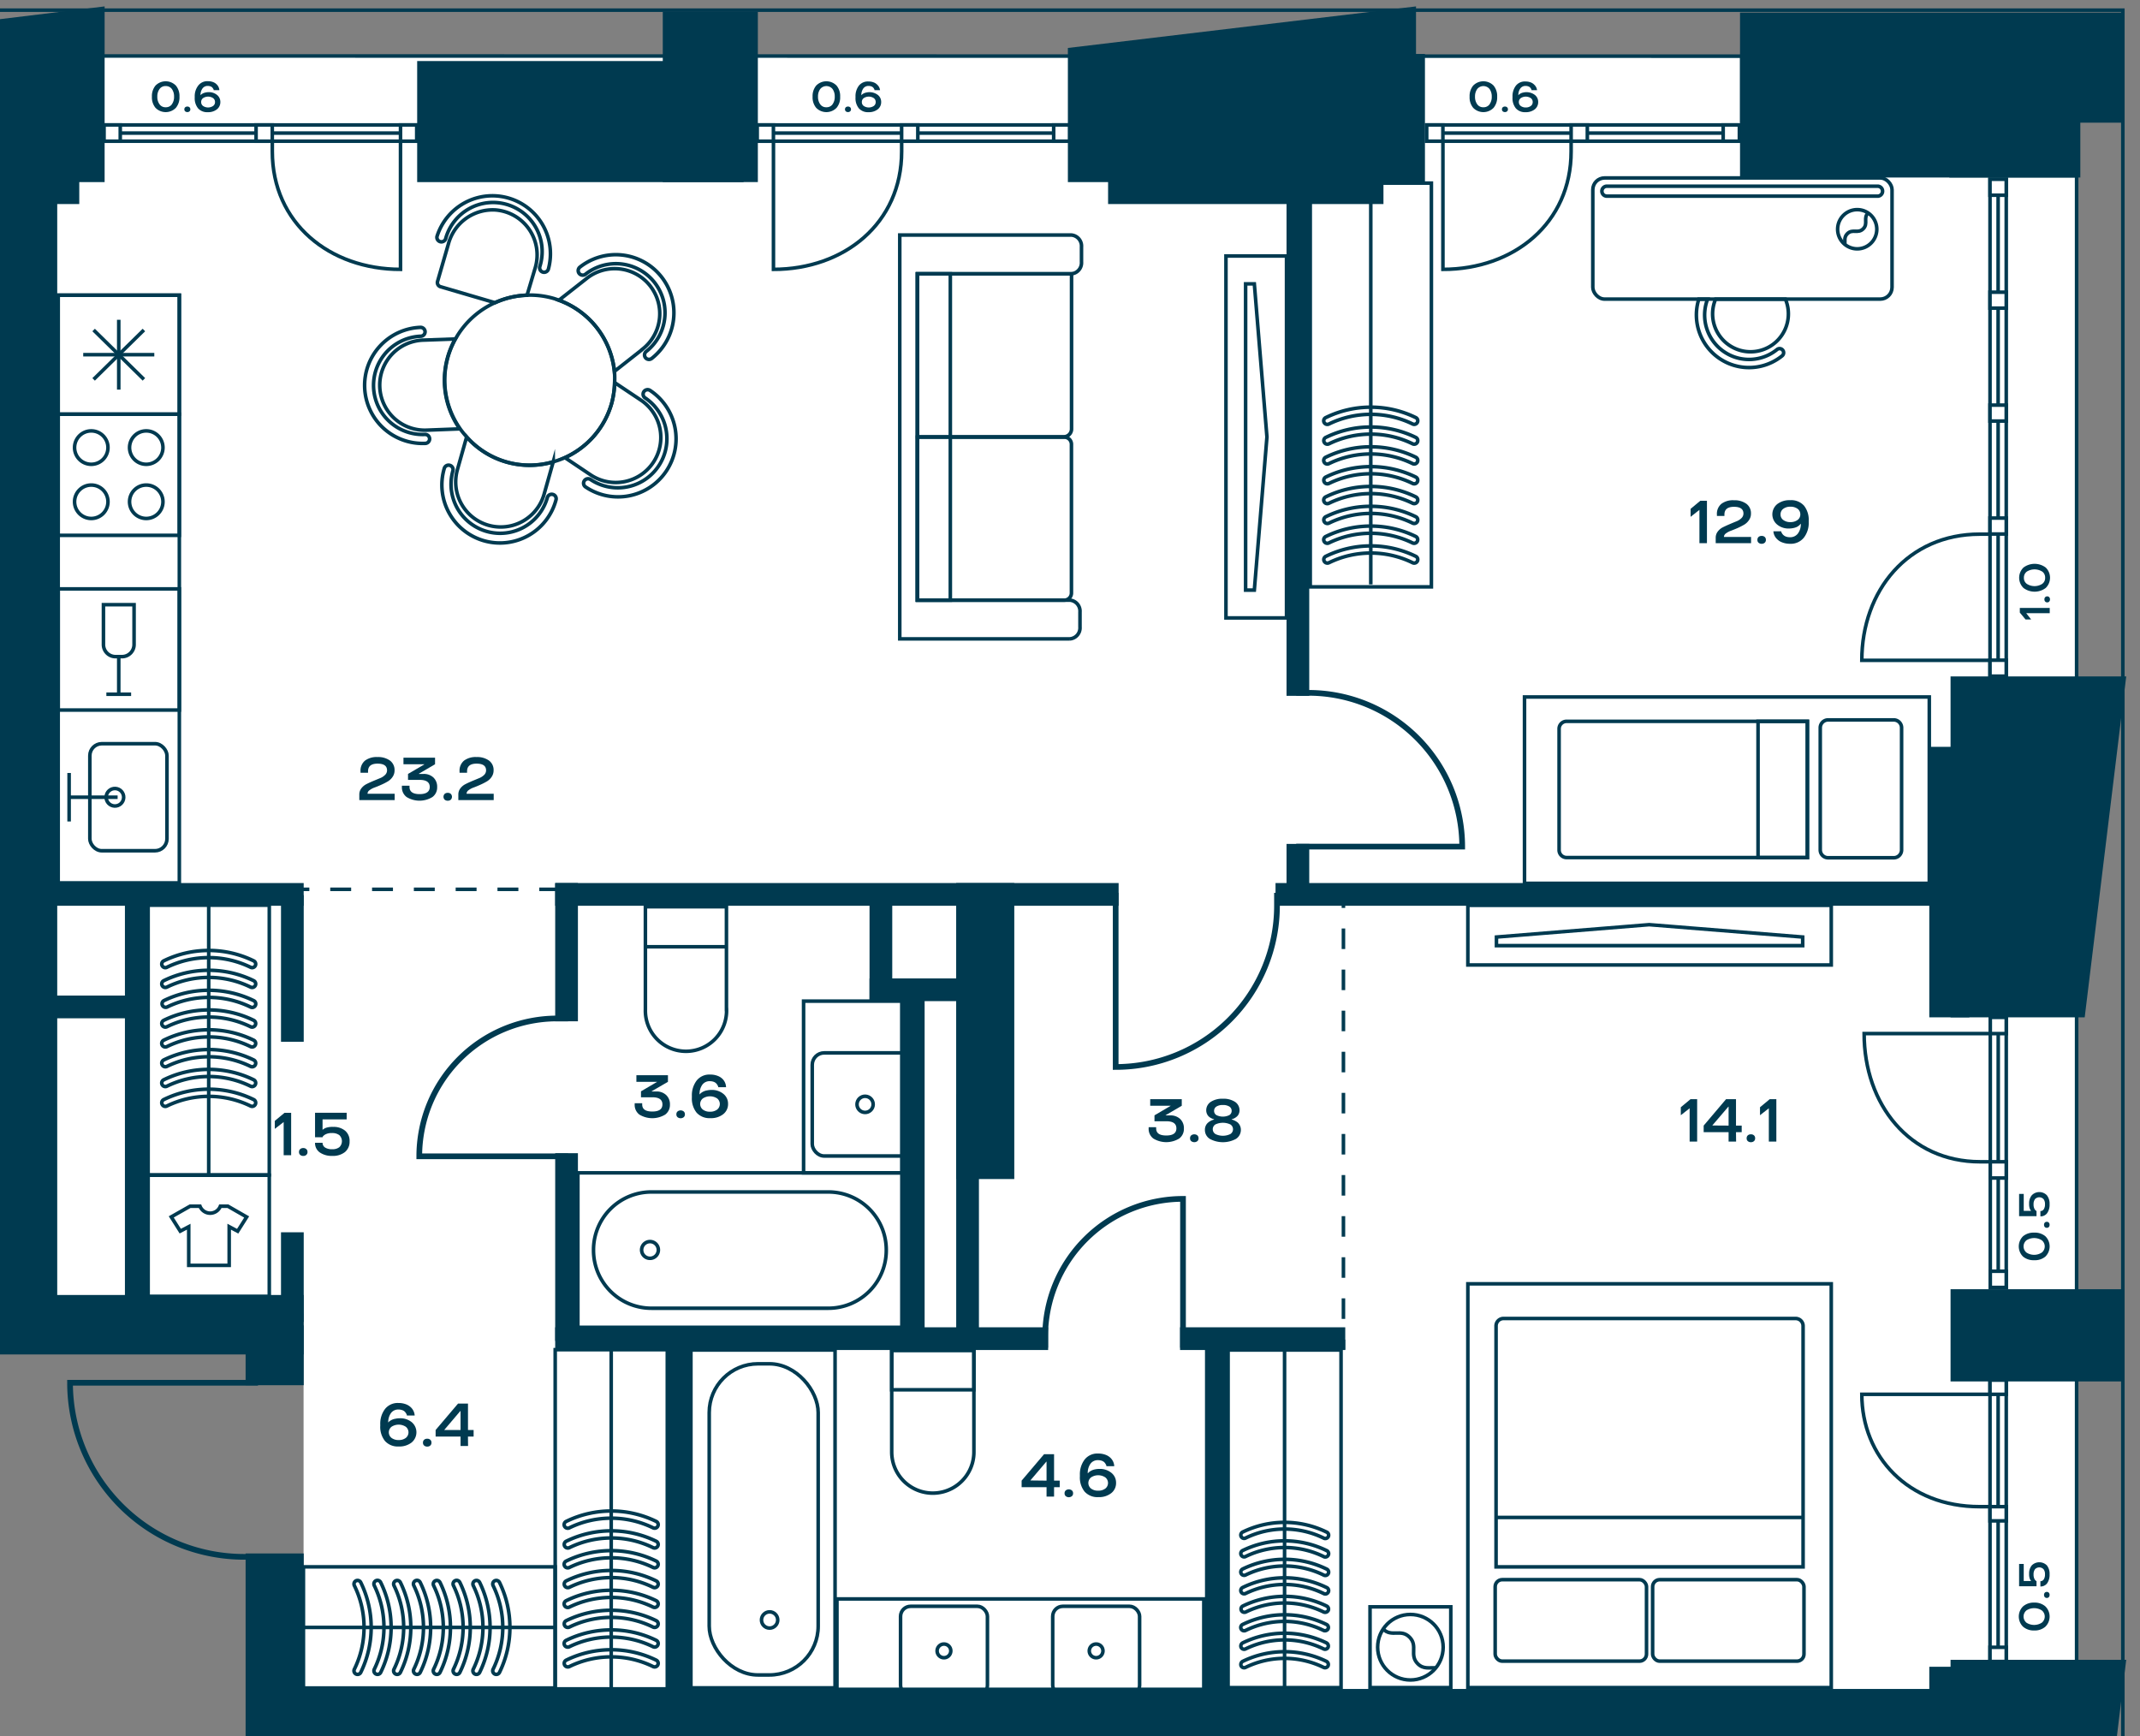 <svg id="Слой_1" data-name="Слой 1" xmlns="http://www.w3.org/2000/svg" xmlns:xlink="http://www.w3.org/1999/xlink" viewBox="0 0 600.95 487.56"><rect x="0" y="0" width="600.95" height="487.56" fill="#808080" stroke="none"/><defs><clipPath id="clip-path"><polygon points="0 0.28 0 380.41 18.27 380.41 18.27 487.56 599.81 487.56 599.81 0.28 0 0.28" fill="none"/></clipPath></defs><rect x="85.25" y="478.87" width="498.89" height="8.69" fill="#fff"/><polygon points="10.42 15.91 10.42 368.89 85.25 368.89 85.25 474.63 583.35 474.63 583.35 355.05 583.35 284.12 583.35 15.91 10.42 15.91" fill="#fff"/><polygon points="0 17.14 0 368.35 1.58 368.32 1.58 17.14 0 17.14" fill="#fff"/><g clip-path="url(#clip-path)"><rect x="-566.82" y="2.85" width="1162.95" height="2240.57" fill="none" stroke="#003a50" stroke-miterlimit="10"/><polygon points="-554.24 1107.02 -554.24 2230.57 583.15 2230.57 583.15 15.79 -554.24 15.64 -554.24 1036.31 -554.24 1107.02" fill="none" stroke="#003a50" stroke-miterlimit="10"/></g><rect x="212.64" y="35.09" width="87.81" height="4.56" fill="#fff"/><rect x="212.64" y="35.09" width="87.81" height="4.56" fill="none" stroke="#003a50" stroke-miterlimit="10"/><line x1="300.45" y1="37.37" x2="212.64" y2="37.37" fill="none" stroke="#003a50" stroke-miterlimit="10"/><rect x="295.89" y="35.09" width="4.55" height="4.56" fill="#fff"/><rect x="295.89" y="35.09" width="4.55" height="4.56" fill="none" stroke="#003a50" stroke-miterlimit="10"/><rect x="212.64" y="35.09" width="4.55" height="4.56" fill="#fff"/><rect x="212.64" y="35.09" width="4.55" height="4.56" fill="none" stroke="#003a50" stroke-miterlimit="10"/><rect x="253.2" y="35.09" width="4.55" height="4.56" fill="#fff"/><rect x="253.19" y="35.09" width="4.55" height="4.56" fill="none" stroke="#003a50" stroke-miterlimit="10"/><g clip-path="url(#clip-path)"><path d="M253.2,39.64v2.9c0,20.15-16.12,33.1-36,33.1v-36" fill="none" stroke="#003a50" stroke-miterlimit="10"/></g><rect x="400.65" y="35.09" width="87.8" height="4.56" fill="#fff"/><rect x="400.65" y="35.09" width="87.8" height="4.56" fill="none" stroke="#003a50" stroke-miterlimit="10"/><line x1="488.45" y1="37.37" x2="400.65" y2="37.37" fill="none" stroke="#003a50" stroke-miterlimit="10"/><rect x="483.9" y="35.09" width="4.55" height="4.56" fill="#fff"/><rect x="483.9" y="35.09" width="4.55" height="4.56" fill="none" stroke="#003a50" stroke-miterlimit="10"/><rect x="400.64" y="35.09" width="4.55" height="4.56" fill="#fff"/><rect x="400.64" y="35.09" width="4.55" height="4.56" fill="none" stroke="#003a50" stroke-miterlimit="10"/><rect x="441.2" y="35.09" width="4.55" height="4.56" fill="#fff"/><rect x="441.2" y="35.09" width="4.55" height="4.56" fill="none" stroke="#003a50" stroke-miterlimit="10"/><g clip-path="url(#clip-path)"><path d="M441.2,39.64v2.9c0,20.15-16.12,33.1-36,33.1v-36" fill="none" stroke="#003a50" stroke-miterlimit="10"/></g><rect x="29.22" y="35.09" width="87.81" height="4.56" fill="#fff"/><rect x="29.22" y="35.09" width="87.81" height="4.56" fill="none" stroke="#003a50" stroke-miterlimit="10"/><line x1="29.22" y1="37.37" x2="117.03" y2="37.37" fill="none" stroke="#003a50" stroke-miterlimit="10"/><rect x="29.22" y="35.09" width="4.55" height="4.56" fill="#fff"/><rect x="29.22" y="35.09" width="4.55" height="4.56" fill="none" stroke="#003a50" stroke-miterlimit="10"/><rect x="112.47" y="35.09" width="4.55" height="4.56" fill="#fff"/><rect x="112.47" y="35.09" width="4.55" height="4.56" fill="none" stroke="#003a50" stroke-miterlimit="10"/><rect x="71.92" y="35.09" width="4.55" height="4.56" fill="#fff"/><rect x="71.91" y="35.09" width="4.55" height="4.56" fill="none" stroke="#003a50" stroke-miterlimit="10"/><g clip-path="url(#clip-path)"><path d="M76.47,39.64v2.9c0,20.15,16.12,33.1,36,33.1v-36" fill="none" stroke="#003a50" stroke-miterlimit="10"/></g><rect x="558.83" y="50.34" width="4.56" height="139.53" fill="#fff"/><rect x="558.83" y="50.34" width="4.56" height="139.53" fill="none" stroke="#003a50" stroke-miterlimit="10"/><line x1="561.11" y1="50.34" x2="561.11" y2="189.87" fill="none" stroke="#003a50" stroke-miterlimit="10"/><rect x="558.83" y="82.05" width="4.56" height="4.48" fill="#fff"/><rect x="558.83" y="82.05" width="4.56" height="4.48" fill="none" stroke="#003a50" stroke-miterlimit="10"/><rect x="558.83" y="113.76" width="4.56" height="4.48" fill="#fff"/><rect x="558.83" y="113.76" width="4.56" height="4.48" fill="none" stroke="#003a50" stroke-miterlimit="10"/><rect x="558.83" y="50.34" width="4.56" height="4.48" fill="#fff"/><rect x="558.83" y="50.34" width="4.56" height="4.48" fill="none" stroke="#003a50" stroke-miterlimit="10"/><rect x="558.83" y="185.39" width="4.56" height="4.48" fill="#fff"/><rect x="558.83" y="185.39" width="4.56" height="4.48" fill="none" stroke="#003a50" stroke-miterlimit="10"/><rect x="558.83" y="145.48" width="4.56" height="4.48" fill="#fff"/><rect x="558.83" y="145.48" width="4.56" height="4.48" fill="none" stroke="#003a50" stroke-miterlimit="10"/><g clip-path="url(#clip-path)"><path d="M558.83,150h-2.9c-20.15,0-33.1,15.86-33.1,35.43h36" fill="none" stroke="#003a50" stroke-miterlimit="10"/></g><rect x="558.91" y="285.69" width="4.48" height="75.84" fill="#fff"/><rect x="558.91" y="285.69" width="4.48" height="75.84" fill="none" stroke="#003a50" stroke-miterlimit="10"/><line x1="561.14" y1="361.53" x2="561.14" y2="285.69" fill="none" stroke="#003a50" stroke-miterlimit="10"/><rect x="558.91" y="356.98" width="4.48" height="4.55" fill="#fff"/><rect x="558.91" y="356.98" width="4.48" height="4.55" fill="none" stroke="#003a50" stroke-miterlimit="10"/><rect x="558.91" y="285.69" width="4.48" height="4.56" fill="#fff"/><rect x="558.91" y="285.69" width="4.48" height="4.56" fill="none" stroke="#003a50" stroke-miterlimit="10"/><rect x="558.91" y="326.24" width="4.48" height="4.56" fill="#fff"/><rect x="558.91" y="326.24" width="4.48" height="4.56" fill="none" stroke="#003a50" stroke-miterlimit="10"/><g clip-path="url(#clip-path)"><path d="M558.91,326.24h-2.86c-19.83,0-32.57-16.12-32.57-36h35.43" fill="none" stroke="#003a50" stroke-miterlimit="10"/></g><rect x="558.83" y="387.55" width="4.56" height="79.01" fill="#fff"/><rect x="558.83" y="387.55" width="4.56" height="79.01" fill="none" stroke="#003a50" stroke-miterlimit="10"/><line x1="561.11" y1="466.56" x2="561.11" y2="387.55" fill="none" stroke="#003a50" stroke-miterlimit="10"/><rect x="558.83" y="462.58" width="4.56" height="3.99" fill="#fff"/><rect x="558.83" y="462.58" width="4.56" height="3.99" fill="none" stroke="#003a50" stroke-miterlimit="10"/><rect x="558.83" y="387.55" width="4.56" height="3.99" fill="#fff"/><rect x="558.83" y="387.55" width="4.56" height="3.99" fill="none" stroke="#003a50" stroke-miterlimit="10"/><rect x="558.83" y="423.09" width="4.56" height="3.99" fill="#fff"/><rect x="558.83" y="423.09" width="4.56" height="3.99" fill="none" stroke="#003a50" stroke-miterlimit="10"/><g clip-path="url(#clip-path)"><path d="M558.83,423.09h-2.9c-20.15,0-33.1-14.12-33.1-31.55h36" fill="none" stroke="#003a50" stroke-miterlimit="10"/></g><rect x="412.2" y="254.23" width="102.05" height="16.75" fill="none" stroke="#003a50" stroke-miterlimit="10"/><polygon points="420.23 263.13 463.12 259.66 506.23 263.13 506.23 265.55 420.23 265.55 420.23 263.13" fill="none" stroke="#003a50" stroke-miterlimit="10"/><rect x="428.11" y="195.72" width="113.67" height="52.33" fill="none" stroke="#003a50" stroke-miterlimit="10"/><g clip-path="url(#clip-path)"><path d="M437.82,204.66v34.05a2.1,2.1,0,0,0,2.1,2.1h67.63V202.56H439.92A2.1,2.1,0,0,0,437.82,204.66Z" fill="none" stroke="#003a50" stroke-miterlimit="10"/></g><rect x="493.69" y="202.56" width="13.85" height="38.26" fill="none" stroke="#003a50" stroke-miterlimit="10"/><g clip-path="url(#clip-path)"><path d="M534,204.37v34.3a2.2,2.2,0,0,1-2.21,2.2H513.36a2.2,2.2,0,0,1-2.2-2.2v-34.3a2.21,2.21,0,0,1,2.2-2.21h18.47A2.21,2.21,0,0,1,534,204.37Z" fill="none" stroke="#003a50" stroke-miterlimit="10"/></g><rect x="235.03" y="449" width="103.02" height="25.39" fill="none" stroke="#003a50" stroke-miterlimit="10"/><g clip-path="url(#clip-path)"><rect x="252.89" y="451.07" width="24.4" height="25.04" rx="2.83" fill="none" stroke="#003a50" stroke-miterlimit="10"/><path d="M265.09,461.67a1.92,1.92,0,1,0,1.91,1.92A1.91,1.91,0,0,0,265.09,461.67Z" fill="none" stroke="#003a50" stroke-miterlimit="10"/><rect x="295.62" y="451.07" width="24.4" height="25.04" rx="2.83" fill="none" stroke="#003a50" stroke-miterlimit="10"/><path d="M307.82,461.67a1.92,1.92,0,1,0,1.91,1.92A1.91,1.91,0,0,0,307.82,461.67Z" fill="none" stroke="#003a50" stroke-miterlimit="10"/></g><rect x="194.02" y="379.1" width="40.48" height="94.87" fill="none" stroke="#003a50" stroke-miterlimit="10"/><g clip-path="url(#clip-path)"><rect x="199.16" y="382.97" width="30.6" height="87.38" rx="13.7" fill="none" stroke="#003a50" stroke-miterlimit="10"/><circle cx="216.12" cy="454.91" r="2.28" fill="none" stroke="#003a50" stroke-miterlimit="10"/><path d="M273.49,407.75V379.19H250.41v28.56a11.54,11.54,0,0,0,23.08,0Z" fill="none" stroke="#003a50" stroke-miterlimit="10"/></g><rect x="250.41" y="379.19" width="23.08" height="11.08" fill="none" stroke="#003a50" stroke-miterlimit="10"/><g clip-path="url(#clip-path)"><path d="M119.37,93.11a1.26,1.26,0,0,1-1.21,1.31A13.79,13.79,0,0,0,119.23,122a1.26,1.26,0,1,1,.1,2.51,16.3,16.3,0,0,1-1.27-32.58A1.27,1.27,0,0,1,119.37,93.11Z" fill="none" stroke="#003a50" stroke-miterlimit="10"/><path d="M126.31,130.67a1.25,1.25,0,0,1,.87,1.55,13.78,13.78,0,0,0,26.53,7.5,1.26,1.26,0,0,1,1.56-.87,1.24,1.24,0,0,1,.86,1.55,16.3,16.3,0,1,1-31.37-8.86A1.26,1.26,0,0,1,126.31,130.67Z" fill="none" stroke="#003a50" stroke-miterlimit="10"/><path d="M164.09,135a1.26,1.26,0,0,1,1.74-.35,13.78,13.78,0,1,0,15.33-22.91,1.26,1.26,0,0,1,1.4-2.1,16.3,16.3,0,1,1-18.12,27.1A1.25,1.25,0,0,1,164.09,135Z" fill="none" stroke="#003a50" stroke-miterlimit="10"/><path d="M181.27,100.46a1.26,1.26,0,0,1,.21-1.77A13.78,13.78,0,1,0,164.42,77a1.26,1.26,0,0,1-1.56-2A16.3,16.3,0,0,1,183,100.67,1.26,1.26,0,0,1,181.27,100.46Z" fill="none" stroke="#003a50" stroke-miterlimit="10"/><path d="M152.44,76.41a1.27,1.27,0,0,1-.85-1.56,13.79,13.79,0,1,0-26.46-7.75,1.26,1.26,0,0,1-2.41-.71A16.3,16.3,0,0,1,154,75.55,1.26,1.26,0,0,1,152.44,76.41Z" fill="none" stroke="#003a50" stroke-miterlimit="10"/><path d="M129.2,120.43l-9.36.36a12.65,12.65,0,1,1-1-25.28l9-.32a23.7,23.7,0,0,0,1.28,25.24Z" fill="none" stroke="#003a50" stroke-miterlimit="10"/><path d="M155.36,129.67l-2.56,9.08a12.65,12.65,0,1,1-24.36-6.84l2.6-9.2a23.6,23.6,0,0,0,24.32,7Z" fill="none" stroke="#003a50" stroke-miterlimit="10"/><path d="M183.44,129.87a12.67,12.67,0,0,1-17.52,3.52l-7.28-4.88a23.88,23.88,0,0,0,13.12-15.24,24.8,24.8,0,0,0,.84-5.84l7.36,4.92A12.63,12.63,0,0,1,183.44,129.87Z" fill="none" stroke="#003a50" stroke-miterlimit="10"/><path d="M180.24,98.23l-7.72,6.08a23.88,23.88,0,0,0-15.56-20l7.64-6a12.65,12.65,0,1,1,15.64,19.88Z" fill="none" stroke="#003a50" stroke-miterlimit="10"/><path d="M150.32,75.15,148,82.91A23.58,23.58,0,0,0,139,85l-15.28-4.48a1.21,1.21,0,0,1-.84-1.52l3.08-10.64a12.87,12.87,0,0,1,13.2-9.4A12.67,12.67,0,0,1,150.32,75.15Z" fill="none" stroke="#003a50" stroke-miterlimit="10"/><path d="M172.6,107.43a24.8,24.8,0,0,1-.84,5.84,23.88,23.88,0,0,1-13.12,15.24,24.6,24.6,0,0,1-3.28,1.16,23.6,23.6,0,0,1-24.32-7,25.46,25.46,0,0,1-1.84-2.28,23.7,23.7,0,0,1-1.28-25.24A24,24,0,0,1,139,85a23.84,23.84,0,0,1,16.32-1.24c.56.16,1.12.36,1.68.56a23.88,23.88,0,0,1,15.56,20A27.09,27.09,0,0,1,172.6,107.43Z" fill="none" stroke="#003a50" stroke-miterlimit="10"/></g><rect x="16.34" y="82.89" width="34.02" height="165.04" fill="none" stroke="#003a50" stroke-miterlimit="10"/><rect x="344.87" y="379.1" width="31.72" height="94.81" fill="none" stroke="#003a50" stroke-miterlimit="10"/><g clip-path="url(#clip-path)"><path d="M204,283.48V254.63H181.24v28.85a11.4,11.4,0,1,0,22.79,0Z" fill="none" stroke="#003a50" stroke-miterlimit="10"/></g><line x1="181.24" y1="265.86" x2="204.03" y2="265.86" fill="none" stroke="#003a50" stroke-miterlimit="10"/><rect x="162.28" y="329.35" width="90.98" height="43.38" fill="none" stroke="#003a50" stroke-miterlimit="10"/><g clip-path="url(#clip-path)"><path d="M182.93,334.72h49.69A16.26,16.26,0,0,1,248.88,351v.11a16.26,16.26,0,0,1-16.26,16.26H182.93a16.26,16.26,0,0,1-16.26-16.26V351A16.25,16.25,0,0,1,182.93,334.72Z" fill="none" stroke="#003a50" stroke-miterlimit="10"/><path d="M184.88,351a2.35,2.35,0,1,1-2.35-2.35A2.35,2.35,0,0,1,184.88,351Z" fill="none" stroke="#003a50" stroke-miterlimit="10"/></g><rect x="225.66" y="281.13" width="27.58" height="48.22" fill="none" stroke="#003a50" stroke-miterlimit="10"/><g clip-path="url(#clip-path)"><rect x="228.09" y="295.66" width="29.71" height="28.96" rx="3.36" fill="none" stroke="#003a50" stroke-miterlimit="10"/><circle cx="242.94" cy="310.13" r="2.27" transform="translate(-114.71 475.32) rotate(-76.72)" fill="none" stroke="#003a50" stroke-miterlimit="10"/></g><rect x="16.35" y="165.37" width="34.02" height="34.02" fill="none" stroke="#003a50" stroke-miterlimit="10"/><line x1="33.35" y1="184.39" x2="33.35" y2="194.95" fill="none" stroke="#003a50" stroke-miterlimit="10"/><g clip-path="url(#clip-path)"><path d="M34.26,184.39H32.44A3.39,3.39,0,0,1,29.05,181V169.8h8.6V181A3.39,3.39,0,0,1,34.26,184.39Z" fill="none" stroke="#003a50" stroke-miterlimit="10"/></g><line x1="29.87" y1="194.95" x2="36.82" y2="194.95" fill="none" stroke="#003a50" stroke-miterlimit="10"/><rect x="16.34" y="116.31" width="34.02" height="34.02" fill="none" stroke="#003a50" stroke-miterlimit="10"/><g clip-path="url(#clip-path)"><path d="M45.76,140.9a4.69,4.69,0,1,1-4.69-4.69A4.69,4.69,0,0,1,45.76,140.9Z" fill="none" stroke="#003a50" stroke-miterlimit="10"/><path d="M30.32,140.9a4.69,4.69,0,1,1-4.69-4.69A4.69,4.69,0,0,1,30.32,140.9Z" fill="none" stroke="#003a50" stroke-miterlimit="10"/><path d="M45.76,125.73A4.69,4.69,0,1,1,41.07,121,4.69,4.69,0,0,1,45.76,125.73Z" fill="none" stroke="#003a50" stroke-miterlimit="10"/><path d="M30.32,125.73A4.69,4.69,0,1,1,25.63,121,4.69,4.69,0,0,1,30.32,125.73Z" fill="none" stroke="#003a50" stroke-miterlimit="10"/></g><rect x="41.6" y="330.02" width="34.02" height="34.02" fill="none" stroke="#003a50" stroke-miterlimit="10"/><g clip-path="url(#clip-path)"><path d="M64,338.72H61.88a3.07,3.07,0,0,1-5.72,0H53.37l-5.28,3,2.53,4L53,344.47v10.86H64.36V344.47l2.38,1.27,2.53-4Z" fill="none" stroke="#003a50" stroke-miterlimit="10"/></g><rect x="16.34" y="82.89" width="34.02" height="33.41" fill="none" stroke="#003a50" stroke-miterlimit="10"/><line x1="33.35" y1="109.41" x2="33.35" y2="89.8" fill="none" stroke="#003a50" stroke-miterlimit="10"/><line x1="43.33" y1="99.6" x2="23.37" y2="99.6" fill="none" stroke="#003a50" stroke-miterlimit="10"/><line x1="40.41" y1="106.53" x2="26.29" y2="92.67" fill="none" stroke="#003a50" stroke-miterlimit="10"/><line x1="40.41" y1="92.67" x2="26.29" y2="106.54" fill="none" stroke="#003a50" stroke-miterlimit="10"/><g clip-path="url(#clip-path)"><rect x="25.23" y="208.84" width="21.66" height="30.06" rx="3.36" fill="none" stroke="#003a50" stroke-miterlimit="10"/><circle cx="32.27" cy="223.87" r="2.46" transform="translate(-192.83 245.96) rotate(-87.4)" fill="none" stroke="#003a50" stroke-miterlimit="10"/></g><line x1="33.03" y1="223.87" x2="19.41" y2="223.87" fill="none" stroke="#003a50" stroke-miterlimit="10"/><line x1="19.41" y1="217.06" x2="19.41" y2="230.68" fill="none" stroke="#003a50" stroke-miterlimit="10"/><rect x="85.21" y="439.99" width="70.69" height="34.02" fill="none" stroke="#003a50" stroke-miterlimit="10"/><g clip-path="url(#clip-path)"><path d="M110.54,444.81a1,1,0,0,1,1.9-.44,28.77,28.77,0,0,1,0,25.26,1,1,0,0,1-1.8-.89,26.72,26.72,0,0,0,0-23.49A1,1,0,0,1,110.54,444.81Z" fill="none" stroke="#003a50" stroke-miterlimit="10"/><path d="M116.1,444.81a1,1,0,0,1,1.91-.44,28.77,28.77,0,0,1,0,25.26,1,1,0,0,1-1.34.45,1,1,0,0,1-.46-1.34,26.81,26.81,0,0,0,0-23.49A1,1,0,0,1,116.1,444.81Z" fill="none" stroke="#003a50" stroke-miterlimit="10"/><path d="M121.67,444.81a1,1,0,0,1,1.9-.44,28.77,28.77,0,0,1,0,25.26,1,1,0,0,1-1.8-.89,26.72,26.72,0,0,0,0-23.49A1,1,0,0,1,121.67,444.81Z" fill="none" stroke="#003a50" stroke-miterlimit="10"/><path d="M127.23,444.81a1,1,0,0,1,1.91-.44,28.77,28.77,0,0,1,0,25.26,1,1,0,0,1-1.34.45,1,1,0,0,1-.46-1.34,26.81,26.81,0,0,0,0-23.49A1,1,0,0,1,127.23,444.81Z" fill="none" stroke="#003a50" stroke-miterlimit="10"/><path d="M132.8,444.81a1,1,0,0,1,1.9-.44,28.77,28.77,0,0,1,0,25.26,1,1,0,0,1-1.8-.89,26.72,26.72,0,0,0,0-23.49A1,1,0,0,1,132.8,444.81Z" fill="none" stroke="#003a50" stroke-miterlimit="10"/><path d="M138.37,444.81a1,1,0,0,1,.56-.9,1,1,0,0,1,1.34.46,28.77,28.77,0,0,1,0,25.26,1,1,0,0,1-1.8-.89,26.72,26.72,0,0,0,0-23.49A1,1,0,0,1,138.37,444.81Z" fill="none" stroke="#003a50" stroke-miterlimit="10"/><path d="M105,444.81a1,1,0,0,1,1.91-.44,28.77,28.77,0,0,1,0,25.26,1,1,0,0,1-1.34.45,1,1,0,0,1-.46-1.34,26.81,26.81,0,0,0,0-23.49A1,1,0,0,1,105,444.81Z" fill="none" stroke="#003a50" stroke-miterlimit="10"/><path d="M99.41,444.81a1,1,0,0,1,1.9-.44,28.77,28.77,0,0,1,0,25.26,1,1,0,0,1-1.8-.89,26.72,26.72,0,0,0,0-23.49A1,1,0,0,1,99.41,444.81Z" fill="none" stroke="#003a50" stroke-miterlimit="10"/></g><line x1="85.56" y1="457" x2="155.91" y2="457" fill="none" stroke="#003a50" stroke-miterlimit="10"/><rect x="41.6" y="254.19" width="34.02" height="75.73" fill="none" stroke="#003a50" stroke-miterlimit="10"/><g clip-path="url(#clip-path)"><path d="M46.43,299.56a1,1,0,0,1-.9-.56,1,1,0,0,1,.45-1.35,28.77,28.77,0,0,1,25.26,0A1,1,0,0,1,71.7,299a1,1,0,0,1-1.34.46,26.81,26.81,0,0,0-23.49,0A1,1,0,0,1,46.43,299.56Z" fill="none" stroke="#003a50" stroke-miterlimit="10"/><path d="M46.43,294a1,1,0,0,1-.45-1.9,28.77,28.77,0,0,1,25.26,0,1,1,0,0,1-.88,1.8,26.72,26.72,0,0,0-23.49,0A1,1,0,0,1,46.43,294Z" fill="none" stroke="#003a50" stroke-miterlimit="10"/><path d="M46.43,288.42a1,1,0,0,1-.9-.56,1,1,0,0,1,.45-1.34,28.77,28.77,0,0,1,25.26,0,1,1,0,0,1-.88,1.8,26.72,26.72,0,0,0-23.49,0A1,1,0,0,1,46.43,288.42Z" fill="none" stroke="#003a50" stroke-miterlimit="10"/><path d="M46.43,282.86A1,1,0,0,1,46,281a28.77,28.77,0,0,1,25.26,0,1,1,0,0,1-.88,1.8,26.72,26.72,0,0,0-23.49,0A1,1,0,0,1,46.43,282.86Z" fill="none" stroke="#003a50" stroke-miterlimit="10"/><path d="M46.43,277.29a1,1,0,0,1-.9-.56,1,1,0,0,1,.45-1.34,28.77,28.77,0,0,1,25.26,0,1,1,0,0,1-.88,1.8,26.72,26.72,0,0,0-23.49,0A1,1,0,0,1,46.43,277.29Z" fill="none" stroke="#003a50" stroke-miterlimit="10"/><path d="M46.43,271.73a1,1,0,0,1-.9-.56,1,1,0,0,1,.45-1.35,28.77,28.77,0,0,1,25.26,0,1,1,0,0,1,.46,1.34,1,1,0,0,1-1.34.46,26.81,26.81,0,0,0-23.49,0A.9.9,0,0,1,46.43,271.73Z" fill="none" stroke="#003a50" stroke-miterlimit="10"/><path d="M46.43,305.12a1,1,0,0,1-.45-1.9,28.77,28.77,0,0,1,25.26,0,1,1,0,1,1-.88,1.8,26.72,26.72,0,0,0-23.49,0A1,1,0,0,1,46.43,305.12Z" fill="none" stroke="#003a50" stroke-miterlimit="10"/><path d="M46.43,310.69a1,1,0,0,1-.9-.56,1,1,0,0,1,.45-1.35,28.77,28.77,0,0,1,25.26,0,1,1,0,0,1,.46,1.34,1,1,0,0,1-1.34.46,26.81,26.81,0,0,0-23.49,0A1,1,0,0,1,46.43,310.69Z" fill="none" stroke="#003a50" stroke-miterlimit="10"/></g><line x1="58.61" y1="330.02" x2="58.61" y2="254.19" fill="none" stroke="#003a50" stroke-miterlimit="10"/><rect x="155.91" y="379.01" width="31.48" height="95.25" fill="none" stroke="#003a50" stroke-miterlimit="10"/><g clip-path="url(#clip-path)"><path d="M159.46,457a1,1,0,0,1-.45-1.9,28.77,28.77,0,0,1,25.26,0,1,1,0,1,1-.88,1.8,26.72,26.72,0,0,0-23.49,0A1,1,0,0,1,159.46,457Z" fill="none" stroke="#003a50" stroke-miterlimit="10"/><path d="M159.46,451.4a1,1,0,0,1-.45-1.91,28.77,28.77,0,0,1,25.26,0,1,1,0,0,1,.46,1.34,1,1,0,0,1-1.34.46,26.81,26.81,0,0,0-23.49,0A.87.87,0,0,1,159.46,451.4Z" fill="none" stroke="#003a50" stroke-miterlimit="10"/><path d="M159.46,445.83a1,1,0,0,1-.45-1.9,28.77,28.77,0,0,1,25.26,0,1,1,0,0,1-.88,1.8,26.72,26.72,0,0,0-23.49,0A1,1,0,0,1,159.46,445.83Z" fill="none" stroke="#003a50" stroke-miterlimit="10"/><path d="M159.46,440.27a1,1,0,0,1-.45-1.91,28.77,28.77,0,0,1,25.26,0,1,1,0,0,1,.46,1.34,1,1,0,0,1-1.34.46,26.81,26.81,0,0,0-23.49,0A1,1,0,0,1,159.46,440.27Z" fill="none" stroke="#003a50" stroke-miterlimit="10"/><path d="M159.46,434.7a1,1,0,0,1-.45-1.9,28.77,28.77,0,0,1,25.26,0,1,1,0,0,1-.88,1.8,26.72,26.72,0,0,0-23.49,0A1,1,0,0,1,159.46,434.7Z" fill="none" stroke="#003a50" stroke-miterlimit="10"/><path d="M159.46,429.14a1,1,0,0,1-.45-1.91,28.77,28.77,0,0,1,25.26,0,1,1,0,0,1,.46,1.34,1,1,0,0,1-1.34.46,26.81,26.81,0,0,0-23.49,0A1,1,0,0,1,159.46,429.14Z" fill="none" stroke="#003a50" stroke-miterlimit="10"/><path d="M159.46,462.53a1,1,0,0,1-.45-1.91,28.77,28.77,0,0,1,25.26,0,1,1,0,0,1,.46,1.34,1,1,0,0,1-1.34.46,26.81,26.81,0,0,0-23.49,0A.87.87,0,0,1,159.46,462.53Z" fill="none" stroke="#003a50" stroke-miterlimit="10"/><path d="M159.46,468.09a1,1,0,0,1-.45-1.9,28.77,28.77,0,0,1,25.26,0,1,1,0,1,1-.88,1.8,26.72,26.72,0,0,0-23.49,0A1,1,0,0,1,159.46,468.09Z" fill="none" stroke="#003a50" stroke-miterlimit="10"/></g><line x1="171.64" y1="474.08" x2="171.64" y2="379.19" fill="none" stroke="#003a50" stroke-miterlimit="10"/><g clip-path="url(#clip-path)"><path d="M349.37,457.94a.93.93,0,0,1-.41-1.77,26.85,26.85,0,0,1,23.55,0,.94.94,0,0,1,.43,1.25,1,1,0,0,1-1.26.43,24.87,24.87,0,0,0-21.9,0A1,1,0,0,1,349.37,457.94Z" fill="none" stroke="#003a50" stroke-miterlimit="10"/><path d="M349.37,452.75A.93.93,0,0,1,349,451a26.85,26.85,0,0,1,23.55,0,.94.94,0,0,1,.43,1.25,1,1,0,0,1-1.26.43,24.87,24.87,0,0,0-21.9,0A1,1,0,0,1,349.37,452.75Z" fill="none" stroke="#003a50" stroke-miterlimit="10"/><path d="M349.37,447.56a.93.93,0,0,1-.84-.52.94.94,0,0,1,.43-1.25,26.85,26.85,0,0,1,23.55,0,.94.94,0,1,1-.83,1.68,25,25,0,0,0-21.9,0A.85.85,0,0,1,349.37,447.56Z" fill="none" stroke="#003a50" stroke-miterlimit="10"/><path d="M349.37,442.37a.93.93,0,0,1-.84-.52.94.94,0,0,1,.43-1.25,26.85,26.85,0,0,1,23.55,0,.94.94,0,1,1-.83,1.68,25,25,0,0,0-21.9,0A.85.85,0,0,1,349.37,442.37Z" fill="none" stroke="#003a50" stroke-miterlimit="10"/><path d="M349.37,437.19a.94.94,0,0,1-.41-1.78,26.85,26.85,0,0,1,23.55,0,.94.94,0,1,1-.83,1.68,25,25,0,0,0-21.9,0A.86.86,0,0,1,349.37,437.19Z" fill="none" stroke="#003a50" stroke-miterlimit="10"/><path d="M349.37,432a.94.94,0,0,1-.41-1.78,26.85,26.85,0,0,1,23.55,0,.94.94,0,1,1-.83,1.68,25,25,0,0,0-21.9,0A.86.86,0,0,1,349.37,432Z" fill="none" stroke="#003a50" stroke-miterlimit="10"/><path d="M349.37,463.13a.93.93,0,0,1-.84-.52,1,1,0,0,1,.43-1.26,26.85,26.85,0,0,1,23.55,0,1,1,0,0,1,.43,1.26.94.94,0,0,1-1.26.42,25,25,0,0,0-21.9,0A.86.86,0,0,1,349.37,463.13Z" fill="none" stroke="#003a50" stroke-miterlimit="10"/><path d="M349.37,468.32a.93.93,0,0,1-.84-.52,1,1,0,0,1,.43-1.26,26.85,26.85,0,0,1,23.55,0,1,1,0,0,1,.43,1.26.94.94,0,0,1-1.26.42,25,25,0,0,0-21.9,0A.86.86,0,0,1,349.37,468.32Z" fill="none" stroke="#003a50" stroke-miterlimit="10"/></g><line x1="360.73" y1="473.9" x2="360.73" y2="379.1" fill="none" stroke="#003a50" stroke-miterlimit="10"/><rect x="367.94" y="51.42" width="34.02" height="113.38" fill="none" stroke="#003a50" stroke-miterlimit="10"/><g clip-path="url(#clip-path)"><path d="M372.76,147a1,1,0,0,1-.45-1.9,28.77,28.77,0,0,1,25.26,0,1,1,0,0,1-.88,1.8,26.72,26.72,0,0,0-23.49,0A1,1,0,0,1,372.76,147Z" fill="none" stroke="#003a50" stroke-miterlimit="10"/><path d="M372.76,141.43a1,1,0,0,1-.45-1.91,28.77,28.77,0,0,1,25.26,0,1,1,0,0,1,.46,1.34,1,1,0,0,1-1.34.46,26.81,26.81,0,0,0-23.49,0A1,1,0,0,1,372.76,141.43Z" fill="none" stroke="#003a50" stroke-miterlimit="10"/><path d="M372.76,135.86a1,1,0,0,1-.45-1.9,28.77,28.77,0,0,1,25.26,0,1,1,0,0,1-.88,1.8,26.72,26.72,0,0,0-23.49,0A1,1,0,0,1,372.76,135.86Z" fill="none" stroke="#003a50" stroke-miterlimit="10"/><path d="M372.76,130.3a1,1,0,0,1-.45-1.91,28.77,28.77,0,0,1,25.26,0,1,1,0,0,1,.46,1.34,1,1,0,0,1-1.34.46,26.81,26.81,0,0,0-23.49,0A1,1,0,0,1,372.76,130.3Z" fill="none" stroke="#003a50" stroke-miterlimit="10"/><path d="M372.76,124.73a1,1,0,0,1-.45-1.9,28.77,28.77,0,0,1,25.26,0,1,1,0,1,1-.88,1.8,26.72,26.72,0,0,0-23.49,0A1,1,0,0,1,372.76,124.73Z" fill="none" stroke="#003a50" stroke-miterlimit="10"/><path d="M372.76,119.17a1,1,0,0,1-.45-1.91,28.77,28.77,0,0,1,25.26,0,1,1,0,0,1,.46,1.34,1,1,0,0,1-1.34.46,26.81,26.81,0,0,0-23.49,0A1,1,0,0,1,372.76,119.17Z" fill="none" stroke="#003a50" stroke-miterlimit="10"/><path d="M372.76,152.56a1,1,0,0,1-.45-1.91,28.77,28.77,0,0,1,25.26,0A1,1,0,0,1,398,152a1,1,0,0,1-1.34.46,26.81,26.81,0,0,0-23.49,0A.87.87,0,0,1,372.76,152.56Z" fill="none" stroke="#003a50" stroke-miterlimit="10"/><path d="M372.76,158.12a1,1,0,0,1-.45-1.9,28.77,28.77,0,0,1,25.26,0,1,1,0,0,1-.88,1.8,26.72,26.72,0,0,0-23.49,0A1,1,0,0,1,372.76,158.12Z" fill="none" stroke="#003a50" stroke-miterlimit="10"/></g><line x1="384.94" y1="164.11" x2="384.94" y2="51.42" fill="none" stroke="#003a50" stroke-miterlimit="10"/><rect x="384.73" y="451.22" width="22.68" height="22.68" fill="none" stroke="#003a50" stroke-miterlimit="10"/><g clip-path="url(#clip-path)"><circle cx="396.07" cy="462.56" r="9.2" fill="none" stroke="#003a50" stroke-miterlimit="10"/><path d="M403.19,468.37c-1.69-.17-3.41.48-5.06-1.17-2.44-2.44.14-5-2.3-7.46s-5,.14-7.46-2.3" fill="none" stroke="#003a50" stroke-miterlimit="10"/><path d="M298.66,122.66h-41V76.89h43.25v43.56A2.21,2.21,0,0,1,298.66,122.66Z" fill="none" stroke="#003a50" stroke-miterlimit="10"/><path d="M298.88,168.53H257.62V122.76h41.26a2,2,0,0,1,2,2v41.81A2,2,0,0,1,298.88,168.53Z" fill="none" stroke="#003a50" stroke-miterlimit="10"/><path d="M300.87,76.89a3.11,3.11,0,0,0,2.83-3.33V69.34A3.11,3.11,0,0,0,300.87,66h-48.2V179.4h47.78a3.1,3.1,0,0,0,2.83-3.32v-4.22a3.11,3.11,0,0,0-2.83-3.33H257.62V76.89Z" fill="none" stroke="#003a50" stroke-miterlimit="10"/></g><rect x="257.62" y="76.89" width="9.25" height="91.64" fill="none" stroke="#003a50" stroke-miterlimit="10"/><rect x="344.27" y="71.89" width="17.01" height="101.63" fill="none" stroke="#003a50" stroke-miterlimit="10"/><polygon points="352.24 165.71 349.79 165.71 349.79 79.71 352.24 79.71 355.78 122.71 352.24 165.71" fill="none" stroke="#003a50" stroke-miterlimit="10"/><g clip-path="url(#clip-path)"><path d="M477.06,84a14.78,14.78,0,0,0,23.39,15.93,1.14,1.14,0,0,0,.17-1.61,1.13,1.13,0,0,0-1.6-.17A12.47,12.47,0,0,1,479.52,84Z" fill="none" stroke="#003a50" stroke-miterlimit="10"/><rect x="447.29" y="49.97" width="84.03" height="34.02" rx="3.31" fill="none" stroke="#003a50" stroke-miterlimit="10"/><path d="M449.84,53.68a1.4,1.4,0,0,0,1.39,1.4h76.15a1.4,1.4,0,0,0,0-2.79H451.23a1.39,1.39,0,0,0-1.39,1.39" fill="none" stroke="#003a50" stroke-miterlimit="10"/><path d="M517.65,68.26a5.5,5.5,0,1,1,7.78,0A5.49,5.49,0,0,1,517.65,68.26Z" fill="none" stroke="#003a50" stroke-miterlimit="10"/><path d="M518.06,68.63c.1-1-.29-2,.7-3,1.46-1.46,3,.09,4.47-1.38s-.09-3,1.38-4.47" fill="none" stroke="#003a50" stroke-miterlimit="10"/><path d="M481.77,84a10.64,10.64,0,1,0,19.6,0Z" fill="none" stroke="#003a50" stroke-miterlimit="10"/></g><rect x="412.2" y="360.51" width="102.05" height="113.39" fill="none" stroke="#003a50" stroke-miterlimit="10"/><g clip-path="url(#clip-path)"><path d="M422.2,370.25h82.05a2.09,2.09,0,0,1,2.09,2.08V440H420.12V372.33A2.08,2.08,0,0,1,422.2,370.25Z" fill="none" stroke="#003a50" stroke-miterlimit="10"/><rect x="464.09" y="443.59" width="42.5" height="22.88" rx="1.98" fill="none" stroke="#003a50" stroke-miterlimit="10"/><rect x="419.87" y="443.59" width="42.5" height="22.88" rx="1.98" fill="none" stroke="#003a50" stroke-miterlimit="10"/></g><line x1="419.87" y1="426.12" x2="506.59" y2="426.12" fill="none" stroke="#003a50" stroke-miterlimit="10"/><g clip-path="url(#clip-path)"><rect x="192.55" y="487.69" width="43.96" height="79.58" fill="none" stroke="#003a50" stroke-miterlimit="10"/><path d="M154.28,509.71v-23a3.36,3.36,0,0,1,3.36-3.36h22.24a3.36,3.36,0,0,1,3.36,3.36v23a3.35,3.35,0,0,1-3.36,3.35H157.64A3.35,3.35,0,0,1,154.28,509.71Z" fill="none" stroke="#003a50" stroke-miterlimit="10"/><rect x="120.89" y="487.91" width="71.66" height="27.38" fill="none" stroke="#003a50" stroke-miterlimit="10"/><path d="M159.53,286h-3.07a38.71,38.71,0,0,0-38.72,38.71h41.79" fill="none" stroke="#003a50" stroke-miterlimit="10" stroke-width="1.6"/><path d="M293.5,378.45v-3.08a38.71,38.71,0,0,1,38.71-38.71v41.79" fill="none" stroke="#003a50" stroke-miterlimit="10" stroke-width="1.6"/><path d="M358.6,250.72v3.6a45.3,45.3,0,0,1-45.3,45.3v-48.9" fill="none" stroke="#003a50" stroke-miterlimit="10" stroke-width="1.6"/><path d="M364,194.56h3.43a43.18,43.18,0,0,1,43.18,43.18H364" fill="none" stroke="#003a50" stroke-miterlimit="10" stroke-width="1.6"/><path d="M-43.76,431.71h3.88A48.89,48.89,0,0,0,9,382.83H-43.76" fill="none" stroke="#003a50" stroke-miterlimit="10" stroke-width="1.6"/><path d="M72.45,437.18H68.56a48.89,48.89,0,0,1-48.89-48.89H72.45" fill="none" stroke="#003a50" stroke-miterlimit="10" stroke-width="1.6"/><polygon points="-66.36 51.14 29.38 51.14 29.38 1.8 -66.36 13.47 -66.36 51.14" fill="#003a50" fill-rule="evenodd"/><rect x="186.12" y="3.3" width="26.7" height="47.83" fill="#003a50"/><rect x="117.15" y="17.14" width="91.66" height="34" fill="#003a50"/><rect x="-55.07" y="29.97" width="77.33" height="27.33" fill="#003a50"/><polygon points="299.88 51.14 397.64 51.14 397.64 1.8 299.88 13.47 299.88 51.14" fill="#003a50" fill-rule="evenodd"/><rect x="311.17" y="29.97" width="77.33" height="27.33" fill="#003a50"/><rect x="74.78" y="474.28" width="488" height="13.79" fill="#003a50"/><rect x="-56.72" y="363.65" width="142" height="16.69" fill="#003a50"/><rect x="68.97" y="372.19" width="16.32" height="16.79" fill="#003a50"/><rect x="68.97" y="436.23" width="16.32" height="145.23" fill="#003a50"/><rect x="-0.25" y="52.94" width="16.32" height="314.78" fill="#003a50"/><rect x="268.51" y="247.97" width="16.32" height="83.12" fill="#003a50"/><polygon points="547.75 561.84 547.75 466.1 597.08 466.1 585.42 561.84 547.75 561.84" fill="#003a50" fill-rule="evenodd"/><polygon points="547.75 285.69 547.75 189.95 597.08 189.95 585.42 285.69 547.75 285.69" fill="#003a50" fill-rule="evenodd"/><rect x="547.75" y="362.03" width="48.33" height="25.9" fill="#003a50"/><rect x="541.78" y="209.72" width="11.25" height="75.96" fill="#003a50"/><rect x="541.78" y="468.05" width="11.25" height="77.3" fill="#003a50"/><rect x="547.41" y="16.1" width="35.34" height="33.75" fill="#003a50"/><rect x="488.63" y="16.1" width="95.56" height="33.75" fill="#003a50"/><rect x="373.67" y="15.16" width="26.48" height="35.97" fill="#003a50"/><rect x="488.63" y="3.53" width="107.45" height="30.92" fill="#003a50"/><rect x="155.91" y="247.97" width="6.38" height="38.82" fill="#003a50"/><rect x="14.54" y="247.97" width="70.74" height="6.38" fill="#003a50"/><rect x="14.54" y="279.57" width="25.64" height="6.38" fill="#003a50"/><rect x="155.91" y="323.83" width="6.38" height="52.71" fill="#003a50"/><rect x="155.91" y="372.72" width="138.43" height="6.38" fill="#003a50"/><rect x="331.38" y="372.72" width="46.39" height="6.38" fill="#003a50"/><rect x="338.38" y="374.54" width="6.38" height="102.25" fill="#003a50"/><rect x="187.71" y="374.04" width="6.38" height="102.75" fill="#003a50"/><rect x="268.52" y="307.25" width="6.38" height="69.54" fill="#003a50"/><rect x="244.18" y="252.02" width="6.38" height="29.12" fill="#003a50"/><rect x="253.27" y="276.45" width="6.38" height="100.33" fill="#003a50"/><rect x="358.19" y="247.97" width="190.58" height="6.38" fill="#003a50"/><rect x="155.91" y="247.97" width="158.22" height="6.38" fill="#003a50"/><rect x="244.18" y="274.75" width="31.09" height="6.38" fill="#003a50"/><rect x="361.28" y="52.54" width="6.38" height="142.86" fill="#003a50"/><rect x="361.28" y="236.98" width="6.38" height="15.18" fill="#003a50"/><rect x="78.91" y="251.37" width="6.38" height="41.17" fill="#003a50"/><rect x="35.08" y="251.37" width="6.38" height="118.66" fill="#003a50"/><rect x="-24.07" y="327.45" width="25.64" height="6.38" fill="#003a50"/><rect x="-123.89" y="248.19" width="125.47" height="6.38" fill="#003a50"/><rect x="78.91" y="346.04" width="6.38" height="25.17" fill="#003a50"/><rect x="114.04" y="478.79" width="6.38" height="92.32" fill="#003a50"/><line x1="377.26" y1="252.12" x2="377.26" y2="254.96" fill="none" stroke="#003a50" stroke-miterlimit="10"/><line x1="377.26" y1="260.73" x2="377.26" y2="373.29" fill="none" stroke="#003a50" stroke-miterlimit="10" stroke-dasharray="5.77 5.77"/><line x1="377.26" y1="376.18" x2="377.26" y2="379.01" fill="none" stroke="#003a50" stroke-miterlimit="10"/><line x1="84.04" y1="249.73" x2="86.87" y2="249.73" fill="none" stroke="#003a50" stroke-miterlimit="10"/><line x1="92.74" y1="249.73" x2="183.7" y2="249.73" fill="none" stroke="#003a50" stroke-miterlimit="10" stroke-dasharray="5.87 5.87"/><line x1="186.64" y1="249.73" x2="189.47" y2="249.73" fill="none" stroke="#003a50" stroke-miterlimit="10"/><rect x="236.65" y="478.79" width="6.38" height="94.52" fill="#003a50"/></g><g clip-path="url(#clip-path)"><path d="M413.69,30.27a4.57,4.57,0,0,1-1-3.11,4.61,4.61,0,0,1,1-3.12,4,4,0,0,1,5.74,0,4.61,4.61,0,0,1,1,3.12,4.57,4.57,0,0,1-1,3.11,4,4,0,0,1-5.74,0Zm4.61-1a3.47,3.47,0,0,0,.61-2.13A3.55,3.55,0,0,0,418.3,25a2.23,2.23,0,0,0-3.47,0,3.53,3.53,0,0,0-.62,2.15,3.47,3.47,0,0,0,.62,2.13,2,2,0,0,0,1.73.84A2.05,2.05,0,0,0,418.3,29.29Z" fill="#003a50"/><path d="M422,31.26a.71.71,0,0,1-.23-.56.75.75,0,0,1,.23-.57.87.87,0,0,1,.61-.21.85.85,0,0,1,.61.21.71.71,0,0,1,.23.57.68.68,0,0,1-.23.56.85.85,0,0,1-.61.21A.87.87,0,0,1,422,31.26Z" fill="#003a50"/><path d="M431.63,25.32h-1.56s0,0,0-.12a1.2,1.2,0,0,0-.15-.31,1.56,1.56,0,0,0-.27-.35,1.27,1.27,0,0,0-.5-.29,2.08,2.08,0,0,0-.71-.12,1.75,1.75,0,0,0-1.52.73,3.11,3.11,0,0,0-.54,1.89h0a1.27,1.27,0,0,1,.31-.3,2.73,2.73,0,0,1,.43-.26,3.14,3.14,0,0,1,.67-.21,3.92,3.92,0,0,1,3.24.69,2.49,2.49,0,0,1,.92,2,2.54,2.54,0,0,1-1,2.06,4,4,0,0,1-2.55.77,3.38,3.38,0,0,1-2.73-1.09,4.48,4.48,0,0,1-.93-3v-.28a4.86,4.86,0,0,1,.93-3.05,3.2,3.2,0,0,1,2.69-1.2,4.14,4.14,0,0,1,1.5.26,2.69,2.69,0,0,1,1,.66A2.48,2.48,0,0,1,431.63,25.32Zm-1.77,2.22a2.58,2.58,0,0,0-2.79,0,1.33,1.33,0,0,0-.55,1.12,1.31,1.31,0,0,0,.54,1.1,2.26,2.26,0,0,0,1.4.42,2.29,2.29,0,0,0,1.41-.42,1.31,1.31,0,0,0,.54-1.1A1.33,1.33,0,0,0,429.86,27.54Z" fill="#003a50"/><path d="M229.19,30.27a4.57,4.57,0,0,1-1-3.11,4.61,4.61,0,0,1,1-3.12,4,4,0,0,1,5.74,0,4.56,4.56,0,0,1,1,3.12,4.52,4.52,0,0,1-1,3.11,4,4,0,0,1-5.74,0Zm4.61-1a3.47,3.47,0,0,0,.61-2.13A3.55,3.55,0,0,0,233.8,25a2.23,2.23,0,0,0-3.47,0,3.53,3.53,0,0,0-.62,2.15,3.47,3.47,0,0,0,.62,2.13,2,2,0,0,0,1.73.84A2.05,2.05,0,0,0,233.8,29.29Z" fill="#003a50"/><path d="M237.52,31.26a.71.71,0,0,1-.23-.56.75.75,0,0,1,.23-.57.88.88,0,0,1,.62-.21.84.84,0,0,1,.6.21.71.71,0,0,1,.23.57.68.68,0,0,1-.23.56.84.84,0,0,1-.6.21A.88.88,0,0,1,237.52,31.26Z" fill="#003a50"/><path d="M247.13,25.32h-1.56s0,0,0-.12a1.2,1.2,0,0,0-.15-.31,1.31,1.31,0,0,0-.27-.35,1.2,1.2,0,0,0-.5-.29,2.08,2.08,0,0,0-.71-.12,1.75,1.75,0,0,0-1.52.73,3.11,3.11,0,0,0-.54,1.89h0a1.27,1.27,0,0,1,.31-.3,2.73,2.73,0,0,1,.43-.26,3.14,3.14,0,0,1,.67-.21,3.92,3.92,0,0,1,3.24.69,2.49,2.49,0,0,1,.92,2,2.54,2.54,0,0,1-1,2.06,4,4,0,0,1-2.55.77,3.38,3.38,0,0,1-2.73-1.09,4.48,4.48,0,0,1-.93-3v-.28a4.86,4.86,0,0,1,.93-3.05,3.2,3.2,0,0,1,2.69-1.2,4.14,4.14,0,0,1,1.5.26,2.69,2.69,0,0,1,1,.66A2.48,2.48,0,0,1,247.13,25.32Zm-1.77,2.22a2.58,2.58,0,0,0-2.79,0,1.33,1.33,0,0,0-.55,1.12,1.31,1.31,0,0,0,.54,1.1,2.56,2.56,0,0,0,2.81,0,1.31,1.31,0,0,0,.54-1.1A1.33,1.33,0,0,0,245.36,27.54Z" fill="#003a50"/><path d="M43.66,30.27a4.57,4.57,0,0,1-1-3.11,4.61,4.61,0,0,1,1-3.12,4,4,0,0,1,5.74,0,4.61,4.61,0,0,1,1,3.12,4.57,4.57,0,0,1-1,3.11,4,4,0,0,1-5.74,0Zm4.61-1a3.47,3.47,0,0,0,.61-2.13A3.55,3.55,0,0,0,48.27,25a2.07,2.07,0,0,0-1.74-.83A2,2,0,0,0,44.8,25a3.47,3.47,0,0,0-.62,2.15,3.41,3.41,0,0,0,.62,2.13,2,2,0,0,0,1.73.84A2.05,2.05,0,0,0,48.27,29.29Z" fill="#003a50"/><path d="M52,31.26a.71.71,0,0,1-.23-.56.75.75,0,0,1,.23-.57.87.87,0,0,1,.61-.21.85.85,0,0,1,.61.21.75.75,0,0,1,.23.57.71.71,0,0,1-.23.56.85.85,0,0,1-.61.21A.87.87,0,0,1,52,31.26Z" fill="#003a50"/><path d="M61.6,25.32H60s0,0,0-.12a1.2,1.2,0,0,0-.15-.31,1.91,1.91,0,0,0-.27-.35,1.27,1.27,0,0,0-.5-.29,2.09,2.09,0,0,0-.72-.12,1.75,1.75,0,0,0-1.51.73,3.11,3.11,0,0,0-.54,1.89h0a1.11,1.11,0,0,1,.31-.3,2.73,2.73,0,0,1,.43-.26,3.14,3.14,0,0,1,.67-.21,3.49,3.49,0,0,1,.86-.1,3.58,3.58,0,0,1,2.38.79,2.49,2.49,0,0,1,.92,2,2.55,2.55,0,0,1-1,2.06,3.93,3.93,0,0,1-2.54.77,3.38,3.38,0,0,1-2.73-1.09,4.48,4.48,0,0,1-.93-3v-.28A4.86,4.86,0,0,1,55.69,24a3.2,3.2,0,0,1,2.68-1.2,4.06,4.06,0,0,1,1.5.26,2.73,2.73,0,0,1,1,.66A2.48,2.48,0,0,1,61.6,25.32Zm-1.77,2.22a2.58,2.58,0,0,0-2.79,0,1.33,1.33,0,0,0-.55,1.12,1.31,1.31,0,0,0,.54,1.1,2.54,2.54,0,0,0,2.8,0,1.29,1.29,0,0,0,.55-1.1A1.35,1.35,0,0,0,59.83,27.54Z" fill="#003a50"/><path d="M569,172.19l1.38,1.76h-1.58l-1.6-1.93v-1.31h8.4v1.48Z" fill="#003a50"/><path d="M575.46,168.92a.69.69,0,0,1-.57.23.71.71,0,0,1-.57-.23.85.85,0,0,1-.21-.61.87.87,0,0,1,.21-.61.75.75,0,0,1,.57-.23.72.72,0,0,1,.57.23.87.87,0,0,1,.21.61A.85.85,0,0,1,575.46,168.92Z" fill="#003a50"/><path d="M574.47,165.11a5.2,5.2,0,0,1-6.24,0,4,4,0,0,1,0-5.74,5.2,5.2,0,0,1,6.24,0,4,4,0,0,1,0,5.74Zm-1-4.61a4.06,4.06,0,0,0-4.28,0,2.05,2.05,0,0,0-.84,1.74,2,2,0,0,0,.84,1.73,4,4,0,0,0,4.28,0,2,2,0,0,0,.84-1.73A2.05,2.05,0,0,0,573.49,160.5Z" fill="#003a50"/><path d="M574.36,456.81a4.53,4.53,0,0,1-3.12,1.05,4.58,4.58,0,0,1-3.12-1.05,4,4,0,0,1,0-5.73,4.58,4.58,0,0,1,3.12-1.05,4.53,4.53,0,0,1,3.12,1.05,4,4,0,0,1,0,5.73Zm-1-4.6a4,4,0,0,0-4.28,0,2.23,2.23,0,0,0,0,3.47,4,4,0,0,0,4.28,0,2.21,2.21,0,0,0,0-3.47Z" fill="#003a50"/><path d="M575.35,448.49a.72.72,0,0,1-.57.23.75.75,0,0,1-.57-.23.9.9,0,0,1-.21-.62.87.87,0,0,1,.21-.61.75.75,0,0,1,.57-.23.72.72,0,0,1,.57.23.87.87,0,0,1,.21.61A.9.9,0,0,1,575.35,448.49Z" fill="#003a50"/><path d="M569.81,441.94a3.53,3.53,0,0,1,.75-2.36,3,3,0,0,1,4.24,0,3.79,3.79,0,0,1,.76,2.5,4.17,4.17,0,0,1-.68,2.52,2.26,2.26,0,0,1-1.9.9v-1.48a1.09,1.09,0,0,0,.94-.5,2.51,2.51,0,0,0,.35-1.44,2.21,2.21,0,0,0-.41-1.43,1.66,1.66,0,0,0-2.39,0,2.35,2.35,0,0,0-.41,1.46,2.62,2.62,0,0,0,.29,1.36,1.45,1.45,0,0,0,.45.49l.09,0v1.48H567v-6.26h1.3v4.78h2.09v0a1.3,1.3,0,0,1-.22-.28,2.81,2.81,0,0,1-.19-.39A3.93,3.93,0,0,1,569.81,441.94Z" fill="#003a50"/><path d="M574.36,352.88a4.53,4.53,0,0,1-3.12,1,4.58,4.58,0,0,1-3.12-1,4,4,0,0,1,0-5.74,4.63,4.63,0,0,1,3.12-1,4.57,4.57,0,0,1,3.12,1,4,4,0,0,1,0,5.74Zm-1-4.6a4,4,0,0,0-4.28,0,2.22,2.22,0,0,0,0,3.46,3.95,3.95,0,0,0,4.28,0,2.2,2.2,0,0,0,0-3.46Z" fill="#003a50"/><path d="M575.35,344.56a.71.71,0,0,1-.57.22.74.74,0,0,1-.57-.22.9.9,0,0,1-.21-.62.87.87,0,0,1,.21-.61.75.75,0,0,1,.57-.23.72.72,0,0,1,.57.23.87.87,0,0,1,.21.61A.9.9,0,0,1,575.35,344.56Z" fill="#003a50"/><path d="M569.81,338a3.52,3.52,0,0,1,.75-2.35,2.94,2.94,0,0,1,4.24,0,3.79,3.79,0,0,1,.76,2.5,4.11,4.11,0,0,1-.68,2.51,2.24,2.24,0,0,1-1.9.91v-1.49a1.08,1.08,0,0,0,.94-.49,2.51,2.51,0,0,0,.35-1.44,2.21,2.21,0,0,0-.41-1.43,1.66,1.66,0,0,0-2.39,0,2.33,2.33,0,0,0-.41,1.46,2.62,2.62,0,0,0,.29,1.36,1.56,1.56,0,0,0,.45.49l.09,0v1.49H567v-6.26h1.3v4.77h2.09v0a1.6,1.6,0,0,1-.22-.28,3.49,3.49,0,0,1-.19-.39A4,4,0,0,1,569.81,338Z" fill="#003a50"/><path d="M474.48,311.22,472,313.17v-2.24l2.73-2.27h1.86v11.91h-2.11Z" fill="#003a50"/><path d="M487.53,320.57h-2.11v-2.65h-7v-1.84l6.29-7.42h2.79v7.42h1.6v1.84h-1.6Zm-2.11-4.49v-5.32h-.06L480.88,316v.05Z" fill="#003a50"/><path d="M490.81,320.44a1,1,0,0,1-.32-.81,1.06,1.06,0,0,1,.32-.8,1.25,1.25,0,0,1,.88-.3,1.22,1.22,0,0,1,.86.3,1,1,0,0,1,.32.8,1,1,0,0,1-.32.81,1.22,1.22,0,0,1-.86.3A1.25,1.25,0,0,1,490.81,320.44Z" fill="#003a50"/><path d="M496.72,311.22l-2.48,1.95v-2.24l2.73-2.27h1.86v11.91h-2.11Z" fill="#003a50"/><path d="M328.77,310.51H323v-1.85h8.86v1.85l-4.52,2.65v.06h1.27a3.91,3.91,0,0,1,2.8,1,3.52,3.52,0,0,1,1.05,2.67,3.34,3.34,0,0,1-1.33,2.83,7,7,0,0,1-7.24,0,3.37,3.37,0,0,1-1.33-2.86v-.33h2.11v.33c0,1.36.95,2,2.84,2s2.84-.66,2.84-2-.95-2-2.84-2H324.2v-1.66l4.57-2.69Z" fill="#003a50"/><path d="M334.51,320.44a1,1,0,0,1-.32-.81,1,1,0,0,1,.32-.8,1.41,1.41,0,0,1,1.74,0,1.06,1.06,0,0,1,.32.8,1,1,0,0,1-.32.81,1.41,1.41,0,0,1-1.74,0Z" fill="#003a50"/><path d="M347.09,319.81a7.71,7.71,0,0,1-7.36,0,2.94,2.94,0,0,1-1.37-2.56,2.69,2.69,0,0,1,.25-1.16,2.43,2.43,0,0,1,.66-.86,4.05,4.05,0,0,1,1.4-.77l.25-.06v-.1a3.05,3.05,0,0,1-.76-.29,2.88,2.88,0,0,1-.67-.44,2.2,2.2,0,0,1-.54-.75,2.41,2.41,0,0,1-.22-1,2.83,2.83,0,0,1,1.25-2.39,5.85,5.85,0,0,1,3.43-.89,5.91,5.91,0,0,1,3.43.89,2.83,2.83,0,0,1,1.24,2.39,2.43,2.43,0,0,1-.22,1,2,2,0,0,1-.55.74,3.54,3.54,0,0,1-1.2.68l-.22.05v.1l.28.06a5.42,5.42,0,0,1,.62.27,4.19,4.19,0,0,1,.78.5,2.88,2.88,0,0,1,.61.83,2.64,2.64,0,0,1,.28,1.19A3,3,0,0,1,347.09,319.81Zm-5.79-1.36a4.81,4.81,0,0,0,4.21,0,1.59,1.59,0,0,0,0-2.69,4.95,4.95,0,0,0-4.21,0,1.59,1.59,0,0,0,0,2.68Zm-.36-6.52a1.37,1.37,0,0,0,.64,1.2,4.09,4.09,0,0,0,3.65,0,1.37,1.37,0,0,0,.64-1.2,1.4,1.4,0,0,0-.65-1.2,3.28,3.28,0,0,0-1.81-.43,3.23,3.23,0,0,0-1.81.43A1.39,1.39,0,0,0,340.94,311.93Z" fill="#003a50"/><path d="M296,420.27h-2.11v-2.65h-7v-1.84l6.3-7.42H296v7.42h1.59v1.84H296Zm-2.11-4.49v-5.32h-.07l-4.48,5.27v0Z" fill="#003a50"/><path d="M299.28,420.14a1,1,0,0,1-.33-.81,1,1,0,0,1,.33-.8,1.4,1.4,0,0,1,1.73,0,1,1,0,0,1,.33.8,1,1,0,0,1-.33.81,1.4,1.4,0,0,1-1.73,0Z" fill="#003a50"/><path d="M312.9,411.72h-2.21s0-.07,0-.18a2.94,2.94,0,0,0-.22-.44,2.28,2.28,0,0,0-.38-.5,2.08,2.08,0,0,0-.71-.41,3.29,3.29,0,0,0-1-.16,2.52,2.52,0,0,0-2.15,1,4.41,4.41,0,0,0-.77,2.68h.06a2,2,0,0,1,.44-.43,3.93,3.93,0,0,1,1.56-.67,6.08,6.08,0,0,1,1.22-.12,5.05,5.05,0,0,1,3.37,1.11,3.5,3.5,0,0,1,1.3,2.8,3.56,3.56,0,0,1-1.36,2.9,5.52,5.52,0,0,1-3.61,1.11,4.84,4.84,0,0,1-3.87-1.55,6.36,6.36,0,0,1-1.32-4.27v-.4a6.83,6.83,0,0,1,1.32-4.31,4.54,4.54,0,0,1,3.81-1.71,5.64,5.64,0,0,1,2.12.37,3.84,3.84,0,0,1,1.44.94A3.46,3.46,0,0,1,312.9,411.72Zm-2.51,3.15a3.62,3.62,0,0,0-4,0,2,2,0,0,0,0,3.14,3.15,3.15,0,0,0,2,.59,3.2,3.2,0,0,0,2-.59,2,2,0,0,0,0-3.14Z" fill="#003a50"/><path d="M79.66,315.08,77.17,317v-2.24l2.73-2.27h1.86v11.91h-2.1Z" fill="#003a50"/><path d="M84.29,324.3a1,1,0,0,1-.32-.81,1,1,0,0,1,.32-.8,1.23,1.23,0,0,1,.87-.3,1.2,1.2,0,0,1,.86.3,1,1,0,0,1,.33.8,1,1,0,0,1-.33.81,1.2,1.2,0,0,1-.86.3A1.23,1.23,0,0,1,84.29,324.3Z" fill="#003a50"/><path d="M93.57,316.45a5,5,0,0,1,3.34,1.06,3.69,3.69,0,0,1,1.26,3,3.73,3.73,0,0,1-1.3,3,5.39,5.39,0,0,1-3.55,1.08,5.86,5.86,0,0,1-3.56-1,3.18,3.18,0,0,1-1.29-2.69h2.11a1.55,1.55,0,0,0,.71,1.34,3.56,3.56,0,0,0,2,.48,3.13,3.13,0,0,0,2-.57,2.34,2.34,0,0,0,0-3.39,3.25,3.25,0,0,0-2.07-.58,3.6,3.6,0,0,0-1.92.42,2.13,2.13,0,0,0-.7.63l0,.13H88.47v-6.88h8.88v1.85H90.58v2.95h0a2.77,2.77,0,0,1,.4-.3,3.11,3.11,0,0,1,.55-.27A5.63,5.63,0,0,1,93.57,316.45Z" fill="#003a50"/><path d="M184.53,303.79h-5.82v-1.85h8.86v1.85L183,306.44v.06h1.28a3.87,3.87,0,0,1,2.79,1,3.51,3.51,0,0,1,1.06,2.66,3.37,3.37,0,0,1-1.33,2.83,7,7,0,0,1-7.25,0,3.39,3.39,0,0,1-1.32-2.86v-.32h2.11v.32c0,1.36.94,2,2.84,2s2.84-.66,2.84-2-.95-2-2.84-2H180v-1.67l4.58-2.69Z" fill="#003a50"/><path d="M190.27,313.72a1,1,0,0,1-.33-.81,1,1,0,0,1,.33-.8,1.4,1.4,0,0,1,1.73,0,1,1,0,0,1,.33.8,1,1,0,0,1-.33.81,1.4,1.4,0,0,1-1.73,0Z" fill="#003a50"/><path d="M203.89,305.3h-2.21s0-.06,0-.18a2.94,2.94,0,0,0-.22-.44,2.22,2.22,0,0,0-.38-.49,1.94,1.94,0,0,0-.71-.42,3.29,3.29,0,0,0-1-.16,2.52,2.52,0,0,0-2.15,1,4.44,4.44,0,0,0-.77,2.69h.06a1.81,1.81,0,0,1,.44-.44,4.24,4.24,0,0,1,.61-.36,3.81,3.81,0,0,1,1-.3,5.43,5.43,0,0,1,1.22-.13,5.05,5.05,0,0,1,3.37,1.11,3.51,3.51,0,0,1,1.3,2.8,3.56,3.56,0,0,1-1.36,2.9,5.5,5.5,0,0,1-3.61,1.11,4.84,4.84,0,0,1-3.87-1.55,6.35,6.35,0,0,1-1.32-4.26v-.41a6.85,6.85,0,0,1,1.32-4.31,4.54,4.54,0,0,1,3.81-1.71,5.61,5.61,0,0,1,2.12.37,3.84,3.84,0,0,1,1.44.94A3.46,3.46,0,0,1,203.89,305.3Zm-2.51,3.15a3.67,3.67,0,0,0-4,0,2,2,0,0,0,0,3.14,3.15,3.15,0,0,0,2,.59,3.2,3.2,0,0,0,2-.59,2,2,0,0,0,0-3.14Z" fill="#003a50"/><path d="M110.83,224.68H100.9v-1.56a2.79,2.79,0,0,1,.58-1.75,4.08,4.08,0,0,1,1.44-1.19c.5-.26,1.12-.54,1.87-.86l1.88-.78a4.07,4.07,0,0,0,1.44-.91,1.77,1.77,0,0,0,.58-1.3q0-1.89-2.67-1.89t-2.67,2.16V217h-2.11v-.41a3.65,3.65,0,0,1,1.26-3,5.44,5.44,0,0,1,3.51-1,5.66,5.66,0,0,1,3.52,1,3.3,3.3,0,0,1,1.27,2.75,3.17,3.17,0,0,1-.56,1.83,4.25,4.25,0,0,1-1.4,1.3,16.7,16.7,0,0,1-1.84.93q-.93.42-1.83.75a5.26,5.26,0,0,0-1.4.75,1.2,1.2,0,0,0-.56,1h7.62Z" fill="#003a50"/><path d="M119.13,214.61H113.3v-1.84h8.87v1.84l-4.53,2.65v.07h1.28a3.9,3.9,0,0,1,2.79,1,3.52,3.52,0,0,1,1.05,2.67,3.32,3.32,0,0,1-1.33,2.82,6.93,6.93,0,0,1-7.24,0,3.38,3.38,0,0,1-1.33-2.85v-.33H115V221c0,1.36,1,2,2.84,2s2.84-.67,2.84-2-.94-2-2.84-2h-3.26v-1.67l4.58-2.68Z" fill="#003a50"/><path d="M124.86,224.55a1.17,1.17,0,0,1,0-1.61,1.25,1.25,0,0,1,.88-.3,1.22,1.22,0,0,1,.86.3,1.17,1.17,0,0,1,0,1.61,1.22,1.22,0,0,1-.86.3A1.25,1.25,0,0,1,124.86,224.55Z" fill="#003a50"/><path d="M138.64,224.68h-9.93v-1.56a2.79,2.79,0,0,1,.58-1.75,4,4,0,0,1,1.45-1.19c.49-.26,1.12-.54,1.86-.86l1.88-.78a4.21,4.21,0,0,0,1.45-.91,1.8,1.8,0,0,0,.57-1.3q0-1.89-2.67-1.89t-2.67,2.16V217h-2.11v-.41a3.65,3.65,0,0,1,1.26-3,5.45,5.45,0,0,1,3.52-1,5.65,5.65,0,0,1,3.51,1,3.27,3.27,0,0,1,1.27,2.75,3.17,3.17,0,0,1-.56,1.83,4.16,4.16,0,0,1-1.4,1.3,16.7,16.7,0,0,1-1.84.93c-.62.28-1.23.53-1.82.75a5.18,5.18,0,0,0-1.41.75,1.23,1.23,0,0,0-.56,1h7.62Z" fill="#003a50"/><path d="M116.45,397.5h-2.2s0-.06,0-.18a2.51,2.51,0,0,0-.22-.43,2.36,2.36,0,0,0-.38-.5,1.8,1.8,0,0,0-.71-.41,3,3,0,0,0-1-.17,2.52,2.52,0,0,0-2.15,1,4.44,4.44,0,0,0-.77,2.69H109a1.64,1.64,0,0,1,.44-.44,4.24,4.24,0,0,1,.61-.36,3.67,3.67,0,0,1,1-.3,5.41,5.41,0,0,1,1.21-.13,5.06,5.06,0,0,1,3.38,1.11,3.72,3.72,0,0,1-.06,5.7,5.54,5.54,0,0,1-3.61,1.11,4.81,4.81,0,0,1-3.87-1.55,6.35,6.35,0,0,1-1.32-4.26V400a6.85,6.85,0,0,1,1.32-4.31,4.52,4.52,0,0,1,3.81-1.71,5.64,5.64,0,0,1,2.12.37,4,4,0,0,1,1.44.94A3.45,3.45,0,0,1,116.45,397.5Zm-2.5,3.15a3.67,3.67,0,0,0-4,0,2,2,0,0,0,0,3.14,3.2,3.2,0,0,0,2,.59,3.15,3.15,0,0,0,2-.59,2,2,0,0,0,0-3.14Z" fill="#003a50"/><path d="M119.1,405.92a1,1,0,0,1-.32-.81,1.06,1.06,0,0,1,.32-.8,1.25,1.25,0,0,1,.88-.3,1.22,1.22,0,0,1,.86.3,1,1,0,0,1,.32.8,1,1,0,0,1-.32.81,1.22,1.22,0,0,1-.86.3A1.25,1.25,0,0,1,119.1,405.92Z" fill="#003a50"/><path d="M131.44,406.05h-2.11V403.4h-7v-1.84l6.3-7.42h2.79v7.42H133v1.84h-1.59Zm-2.11-4.49v-5.32h-.07l-4.48,5.27v.05Z" fill="#003a50"/><path d="M477.23,143.18l-2.48,1.95v-2.24l2.73-2.27h1.86v11.91h-2.11Z" fill="#003a50"/><path d="M491.73,152.53H481.8V151a2.8,2.8,0,0,1,.58-1.74,4,4,0,0,1,1.45-1.2c.5-.25,1.12-.54,1.87-.86s1.32-.56,1.87-.78a4.21,4.21,0,0,0,1.45-.91,1.8,1.8,0,0,0,.57-1.3c0-1.26-.89-1.89-2.66-1.89s-2.68.72-2.68,2.16v.41h-2.11v-.41a3.62,3.62,0,0,1,1.26-3,5.39,5.39,0,0,1,3.52-1,5.65,5.65,0,0,1,3.51,1,3.27,3.27,0,0,1,1.27,2.75,3.07,3.07,0,0,1-.56,1.83,4.29,4.29,0,0,1-1.4,1.31q-.9.51-1.83.93c-.63.27-1.24.52-1.83.74a5.33,5.33,0,0,0-1.41.75,1.25,1.25,0,0,0-.56,1h7.62Z" fill="#003a50"/><path d="M493.83,152.4a1,1,0,0,1-.32-.81,1.06,1.06,0,0,1,.32-.8,1.25,1.25,0,0,1,.88-.3,1.22,1.22,0,0,1,.86.3,1,1,0,0,1,.32.8,1,1,0,0,1-.32.81,1.22,1.22,0,0,1-.86.3A1.25,1.25,0,0,1,493.83,152.4Z" fill="#003a50"/><path d="M498,149.19h2.21s0,.07,0,.17a2.72,2.72,0,0,0,.23.44,2.09,2.09,0,0,0,.41.48,2,2,0,0,0,.75.42,3.21,3.21,0,0,0,1.05.16,2.68,2.68,0,0,0,2.25-1.06,4.38,4.38,0,0,0,.8-2.71h-.06a2,2,0,0,1-.44.47,2.92,2.92,0,0,1-.59.4,4.28,4.28,0,0,1-1,.32,5.43,5.43,0,0,1-1.22.13,4.92,4.92,0,0,1-3.36-1.13,3.71,3.71,0,0,1,.05-5.72,5.55,5.55,0,0,1,3.6-1.1A4.81,4.81,0,0,1,506.6,142a6.4,6.4,0,0,1,1.32,4.27v.41a6.7,6.7,0,0,1-1.37,4.31,4.69,4.69,0,0,1-3.89,1.71,5.9,5.9,0,0,1-2.16-.38,3.85,3.85,0,0,1-1.48-.94A3.33,3.33,0,0,1,498,149.19Zm2.78-3.17a3.19,3.19,0,0,0,2,.59,3.25,3.25,0,0,0,2-.59,1.86,1.86,0,0,0,.78-1.57,1.91,1.91,0,0,0-.77-1.58,3.28,3.28,0,0,0-2-.58,3.22,3.22,0,0,0-2,.58,1.88,1.88,0,0,0-.78,1.58A1.85,1.85,0,0,0,500.75,146Z" fill="#003a50"/></g></svg>
